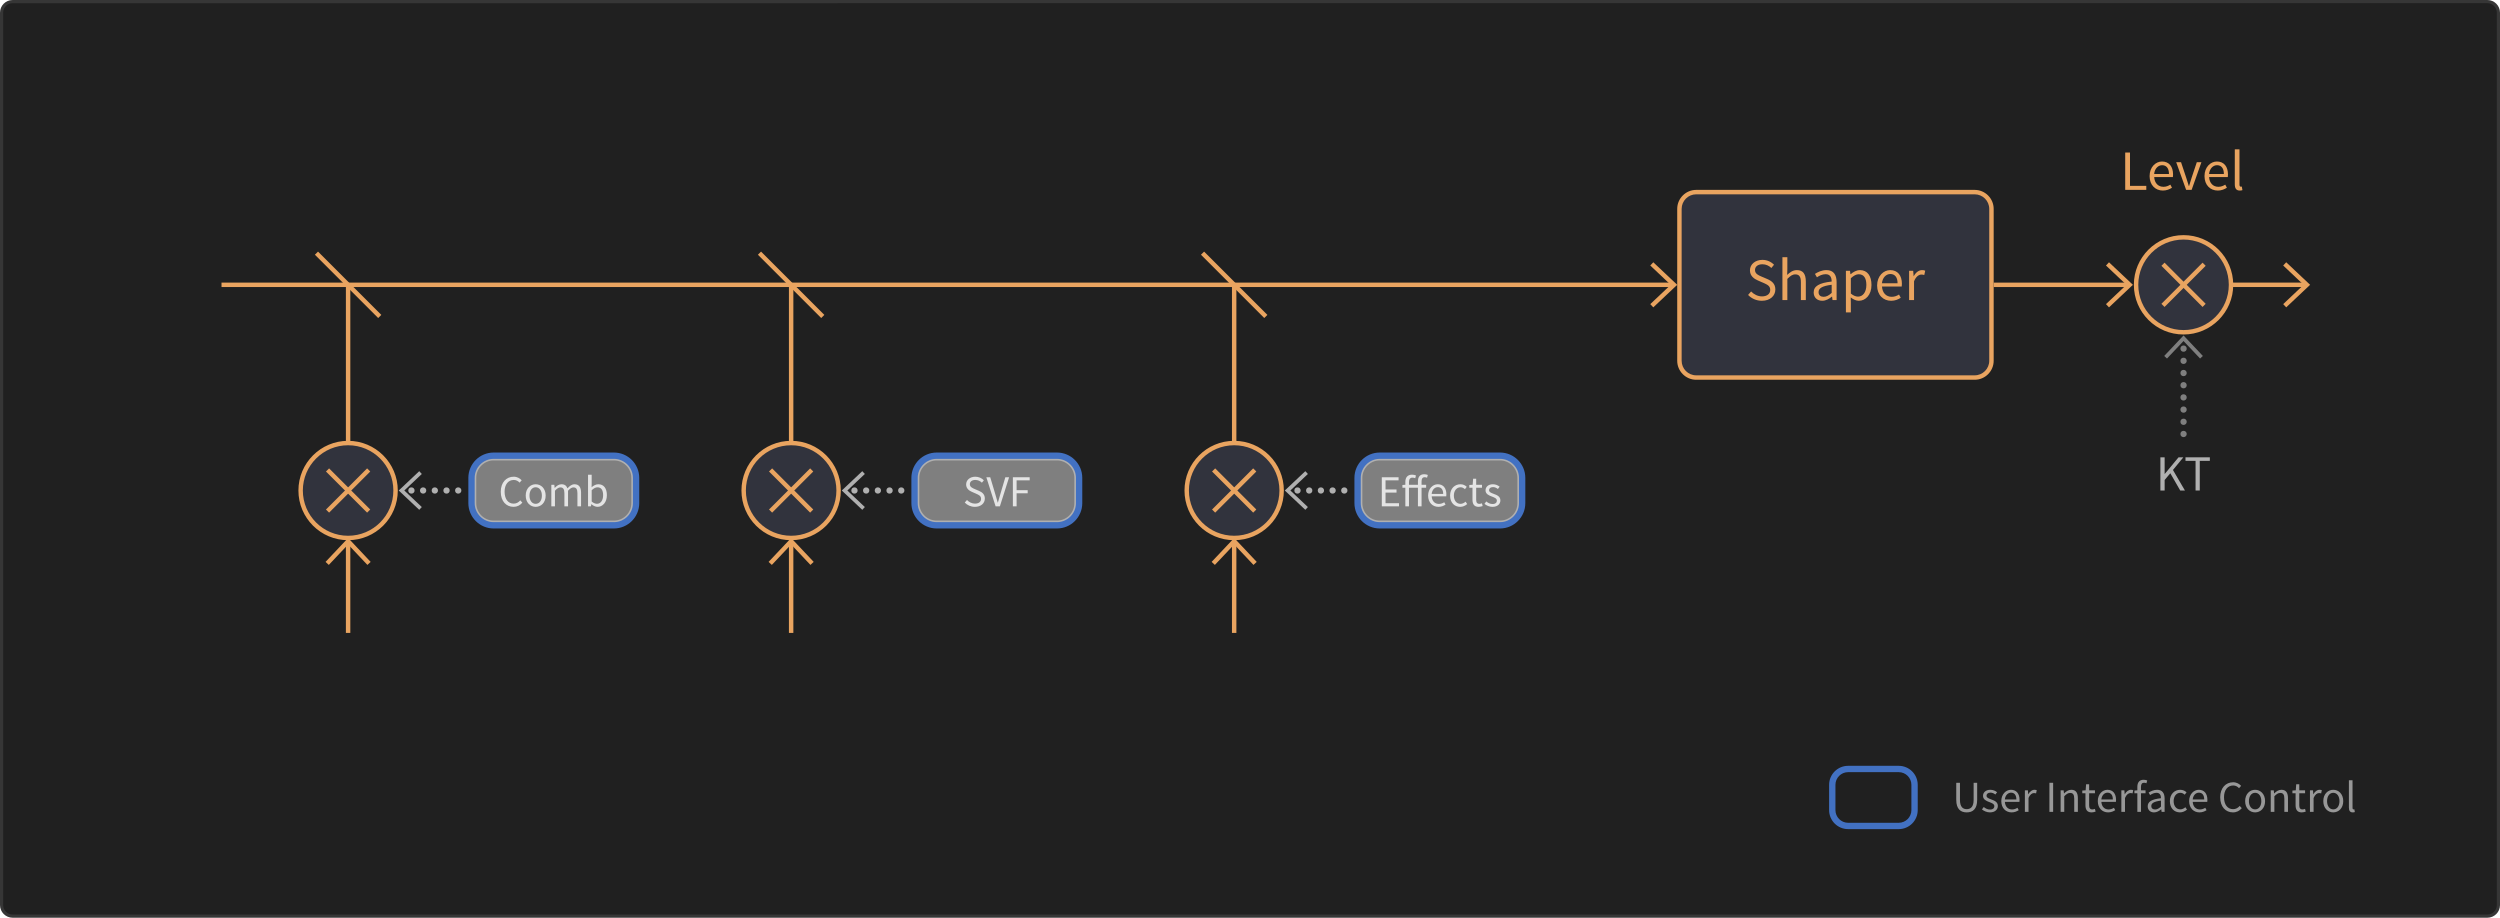 <?xml version="1.0" encoding="utf-8"?>
<!-- Generator: Adobe Illustrator 21.1.0, SVG Export Plug-In . SVG Version: 6.00 Build 0)  -->
<svg version="1.1" xmlns="http://www.w3.org/2000/svg" xmlns:xlink="http://www.w3.org/1999/xlink" x="0px" y="0px"
	 viewBox="0 0 395 145" style="enable-background:new 0 0 395 145;" xml:space="preserve">
<style type="text/css">
	.st0{fill:#202020;}
	.st1{fill:#363636;}
	.st2{fill:#979797;}
	.st3{display:none;}
	.st4{display:inline;fill:#B0B0B0;}
	.st5{display:inline;}
	.st6{fill:#4E4E4E;}
	.st7{fill:#666666;}
	.st8{fill:#0F0F0F;}
	.st9{fill:none;stroke:#202020;stroke-width:0.5;}
	.st10{fill:#6D718A;}
	.st11{fill:none;stroke:#666666;stroke-width:0.4;stroke-dasharray:2,1;}
	.st12{fill:none;stroke:#E9A460;stroke-width:0.4;}
	.st13{fill:#535568;stroke:#E9A460;stroke-width:0.4;}
	.st14{fill:none;stroke:#E9A460;stroke-width:0.4;stroke-miterlimit:10;}
	.st15{fill:#535568;}
	.st16{fill:#B0B0B0;}
	.st17{fill:none;}
	.st18{fill:#CACACA;}
	.st19{fill:#E4E4E4;}
	.st20{fill:none;stroke:#979797;stroke-width:0.5;}
	.st21{fill:#535568;stroke:#E9A460;stroke-width:0.4;stroke-miterlimit:10;}
	.st22{fill:none;stroke:#E9A460;stroke-width:0.6;stroke-dasharray:2,2;}
	.st23{fill:none;stroke:#E9A460;stroke-width:0.6;}
	.st24{fill:none;stroke:#E9D77D;stroke-width:0.4;stroke-miterlimit:10;}
	.st25{fill:#C46417;}
	.st26{fill:#C1C9FD;}
	.st27{fill:#7F7F7F;}
	.st28{fill:#31333D;}
	.st29{fill:#E9A460;}
	.st30{clip-path:url(#SVGID_4_);fill:#7F7F7F;}
	.st31{clip-path:url(#SVGID_6_);fill:#7F7F7F;}
	.st32{clip-path:url(#SVGID_8_);fill:#7F7F7F;}
	.st33{clip-path:url(#SVGID_10_);fill:#7F7F7F;}
	.st34{clip-path:url(#SVGID_37_);fill:#7F7F7F;}
	.st35{clip-path:url(#SVGID_38_);fill:#7F7F7F;}
	.st36{clip-path:url(#SVGID_39_);fill:#7F7F7F;}
	.st37{clip-path:url(#SVGID_40_);fill:#7F7F7F;}
	.st38{clip-path:url(#SVGID_41_);fill:#7F7F7F;}
	.st39{clip-path:url(#SVGID_42_);fill:#7F7F7F;}
	.st40{clip-path:url(#SVGID_43_);fill:#7F7F7F;}
	.st41{clip-path:url(#SVGID_44_);fill:#7F7F7F;}
	.st42{clip-path:url(#SVGID_45_);fill:#7F7F7F;}
	.st43{clip-path:url(#SVGID_46_);fill:#7F7F7F;}
	.st44{clip-path:url(#SVGID_47_);fill:#7F7F7F;}
	.st45{clip-path:url(#SVGID_48_);fill:#7F7F7F;}
	.st46{clip-path:url(#SVGID_49_);fill:#7F7F7F;}
	.st47{clip-path:url(#SVGID_50_);fill:#7F7F7F;}
	.st48{clip-path:url(#SVGID_51_);fill:#7F7F7F;}
	.st49{clip-path:url(#SVGID_52_);fill:#7F7F7F;}
	.st50{clip-path:url(#SVGID_53_);fill:#7F7F7F;}
	.st51{clip-path:url(#SVGID_54_);fill:#7F7F7F;}
	.st52{clip-path:url(#SVGID_55_);fill:#7F7F7F;}
	.st53{clip-path:url(#SVGID_56_);fill:#7F7F7F;}
	.st54{clip-path:url(#SVGID_57_);fill:#B0B0B0;}
	.st55{clip-path:url(#SVGID_58_);fill:#B0B0B0;}
	.st56{clip-path:url(#SVGID_59_);fill:#B0B0B0;}
	.st57{clip-path:url(#SVGID_60_);fill:#B0B0B0;}
	.st58{clip-path:url(#SVGID_61_);fill:#B0B0B0;}
	.st59{clip-path:url(#SVGID_62_);fill:#B0B0B0;}
	.st60{fill:none;stroke:#E9A460;stroke-width:0.7;}
	.st61{fill:#31333D;stroke:#E9A460;stroke-width:0.7;}
	.st62{fill:none;stroke:#7F7F7F;stroke-width:0.7;}
	.st63{fill:#4E4E4E;stroke:#7F7F7F;stroke-width:0.7;}
	.st64{fill:#4E4E4E;stroke:#7F7F7F;stroke-width:0.5;}
	.st65{fill:#666666;stroke:#7F7F7F;stroke-width:0.5;}
	.st66{fill:#7F7F7F;stroke:#B0B0B0;stroke-width:0.5;}
	.st67{fill:#4271C2;}
</style>
<g id="Beispiele_Plots">
</g>
<g id="Invert">
	<g>
		<path class="st0" d="M2,144.75c-0.965,0-1.75-0.785-1.75-1.75V2c0-0.965,0.785-1.75,1.75-1.75h391
			c0.965,0,1.75,0.785,1.75,1.75v141c0,0.965-0.785,1.75-1.75,1.75H2z"/>
		<path class="st1" d="M393,0.5c0.827,0,1.5,0.673,1.5,1.5v141c0,0.827-0.673,1.5-1.5,1.5H2
			c-0.827,0-1.5-0.673-1.5-1.5V2c0-0.827,0.673-1.5,1.5-1.5H393 M393,0H2C0.895,0,0,0.896,0,2v141
			c0,1.104,0.895,2,2,2h391c1.105,0,2-0.896,2-2V2C395,0.896,394.105,0,393,0L393,0z"/>
	</g>
</g>
<g id="Unterschrift">
</g>
<g id="Legende">
	<g>
		<path class="st2" d="M309.086,123.68h0.588v2.711c0,1.106,0.47,1.456,1.064,1.456
			c0.609,0,1.094-0.35,1.094-1.456v-2.711h0.56v2.696
			c0,1.478-0.714,1.982-1.653,1.982c-0.938,0-1.652-0.505-1.652-1.982V123.68z"/>
		<path class="st2" d="M313.434,127.504c0.293,0.238,0.595,0.406,1.001,0.406
			c0.448,0,0.673-0.238,0.673-0.532c0-0.351-0.406-0.505-0.777-0.645
			c-0.484-0.175-1.016-0.406-1.016-0.98c0-0.547,0.434-0.967,1.169-0.967
			c0.427,0,0.798,0.175,1.058,0.386l-0.273,0.364
			c-0.23-0.176-0.477-0.302-0.777-0.302c-0.427,0-0.623,0.231-0.623,0.49
			c0,0.315,0.371,0.441,0.756,0.589c0.49,0.182,1.037,0.385,1.037,1.029
			c0,0.553-0.441,1.016-1.246,1.016c-0.484,0-0.946-0.203-1.268-0.47L313.434,127.504
			z"/>
		<path class="st2" d="M317.731,124.786c0.868,0,1.358,0.623,1.358,1.597
			c0,0.119-0.007,0.231-0.021,0.315h-2.297c0.043,0.735,0.483,1.197,1.135,1.197
			c0.322,0,0.596-0.104,0.848-0.266l0.203,0.378
			c-0.295,0.189-0.658,0.351-1.121,0.351c-0.91,0-1.631-0.666-1.631-1.779
			S316.954,124.786,317.731,124.786z M318.586,126.32
			c0-0.693-0.309-1.079-0.841-1.079c-0.476,0-0.91,0.393-0.98,1.079H318.586z"/>
		<path class="st2" d="M319.929,124.87h0.477l0.049,0.616h0.021
			c0.231-0.427,0.582-0.7,0.967-0.7c0.147,0,0.252,0.021,0.364,0.07
			l-0.112,0.504c-0.111-0.035-0.188-0.056-0.328-0.056
			c-0.287,0-0.631,0.21-0.862,0.784v2.186h-0.574V124.87z"/>
		<path class="st2" d="M323.807,123.68h0.588v4.595h-0.588V123.68z"/>
		<path class="st2" d="M325.578,124.87h0.477l0.049,0.49h0.021
			c0.322-0.322,0.673-0.574,1.142-0.574c0.715,0,1.037,0.463,1.037,1.331v2.157
			h-0.574v-2.08c0-0.638-0.197-0.911-0.645-0.911
			c-0.351,0-0.589,0.183-0.932,0.525v2.466h-0.574V124.87z"/>
		<path class="st2" d="M329.504,125.34H329v-0.435l0.532-0.035l0.07-0.952h0.483v0.952
			h0.918v0.47h-0.918v1.891c0,0.42,0.133,0.658,0.525,0.658
			c0.119,0,0.273-0.049,0.385-0.091l0.112,0.435
			c-0.189,0.062-0.421,0.126-0.63,0.126c-0.729,0-0.975-0.463-0.975-1.135V125.34z"
			/>
		<path class="st2" d="M332.978,124.786c0.868,0,1.358,0.623,1.358,1.597
			c0,0.119-0.007,0.231-0.021,0.315h-2.297c0.043,0.735,0.483,1.197,1.135,1.197
			c0.322,0,0.596-0.104,0.848-0.266l0.203,0.378
			c-0.295,0.189-0.658,0.351-1.121,0.351c-0.91,0-1.631-0.666-1.631-1.779
			S332.2,124.786,332.978,124.786z M333.832,126.32
			c0-0.693-0.309-1.079-0.841-1.079c-0.476,0-0.91,0.393-0.98,1.079H333.832z"/>
		<path class="st2" d="M335.174,124.87h0.477l0.049,0.616h0.021
			c0.23-0.427,0.582-0.7,0.967-0.7c0.146,0,0.252,0.021,0.363,0.07
			l-0.111,0.504c-0.112-0.035-0.189-0.056-0.329-0.056
			c-0.287,0-0.63,0.21-0.862,0.784v2.186h-0.574V124.87z"/>
		<path class="st2" d="M339.137,123.757c-0.126-0.056-0.259-0.084-0.385-0.084
			c-0.322,0-0.477,0.224-0.477,0.658v0.539h0.722v0.47h-0.722v2.935h-0.574
			v-2.935h-0.463v-0.435l0.463-0.035v-0.539c0-0.693,0.314-1.128,0.994-1.128
			c0.211,0,0.414,0.05,0.568,0.112L339.137,123.757z"/>
		<path class="st2" d="M341.434,126.117c0-0.435-0.146-0.854-0.701-0.854
			c-0.398,0-0.748,0.182-1.016,0.364l-0.23-0.399
			c0.315-0.203,0.791-0.441,1.338-0.441c0.834,0,1.184,0.554,1.184,1.401v2.087
			H341.531l-0.049-0.406H341.469c-0.33,0.266-0.707,0.49-1.128,0.49
			c-0.574,0-1.001-0.357-1.001-0.967C339.34,126.649,339.984,126.278,341.434,126.117z
			 M340.502,127.896c0.329,0,0.603-0.16,0.932-0.455v-0.945
			c-1.142,0.141-1.527,0.42-1.527,0.854
			C339.906,127.735,340.166,127.896,340.502,127.896z"/>
		<path class="st2" d="M344.479,124.786c0.447,0,0.764,0.189,0.994,0.406l-0.287,0.371
			c-0.203-0.175-0.413-0.301-0.687-0.301c-0.616,0-1.064,0.532-1.064,1.316
			c0,0.777,0.427,1.303,1.051,1.303c0.321,0,0.595-0.161,0.798-0.343l0.26,0.378
			c-0.309,0.273-0.701,0.441-1.107,0.441c-0.902,0-1.596-0.651-1.596-1.779
			C342.84,125.438,343.603,124.786,344.479,124.786z"/>
		<path class="st2" d="M347.411,124.786c0.868,0,1.358,0.623,1.358,1.597
			c0,0.119-0.007,0.231-0.021,0.315h-2.297c0.043,0.735,0.483,1.197,1.135,1.197
			c0.322,0,0.596-0.104,0.848-0.266l0.203,0.378
			c-0.295,0.189-0.658,0.351-1.121,0.351c-0.91,0-1.631-0.666-1.631-1.779
			S346.634,124.786,347.411,124.786z M348.266,126.32c0-0.693-0.309-1.079-0.841-1.079
			c-0.476,0-0.91,0.393-0.98,1.079H348.266z"/>
		<path class="st2" d="M352.844,123.596c0.545,0,0.98,0.266,1.253,0.567l-0.329,0.371
			c-0.245-0.259-0.539-0.428-0.918-0.428c-0.875,0-1.457,0.715-1.457,1.856
			c0,1.155,0.555,1.884,1.43,1.884c0.434,0,0.756-0.182,1.051-0.511l0.328,0.356
			c-0.356,0.421-0.812,0.666-1.393,0.666c-1.156,0-2.018-0.883-2.018-2.382
			C350.791,124.499,351.666,123.596,352.844,123.596z"/>
		<path class="st2" d="M356.308,124.786c0.833,0,1.575,0.651,1.575,1.793
			c0,1.128-0.742,1.779-1.575,1.779s-1.575-0.651-1.575-1.779
			C354.732,125.438,355.475,124.786,356.308,124.786z M356.308,127.882
			c0.589,0,0.98-0.525,0.98-1.303c0-0.784-0.392-1.316-0.98-1.316
			c-0.581,0-0.98,0.532-0.98,1.316C355.327,127.356,355.727,127.882,356.308,127.882
			z"/>
		<path class="st2" d="M358.777,124.87h0.477l0.049,0.49h0.021
			c0.322-0.322,0.672-0.574,1.142-0.574c0.714,0,1.036,0.463,1.036,1.331v2.157
			h-0.574v-2.08c0-0.638-0.195-0.911-0.645-0.911
			c-0.35,0-0.588,0.183-0.932,0.525v2.466h-0.574V124.87z"/>
		<path class="st2" d="M362.705,125.34h-0.504v-0.435l0.531-0.035l0.07-0.952h0.484v0.952
			h0.917v0.47h-0.917v1.891c0,0.42,0.133,0.658,0.524,0.658
			c0.119,0,0.273-0.049,0.386-0.091l0.111,0.435
			c-0.189,0.062-0.42,0.126-0.63,0.126c-0.729,0-0.974-0.463-0.974-1.135V125.34z"
			/>
		<path class="st2" d="M364.973,124.87h0.477l0.049,0.616h0.021
			c0.23-0.427,0.582-0.7,0.967-0.7c0.146,0,0.252,0.021,0.363,0.07
			l-0.111,0.504c-0.112-0.035-0.189-0.056-0.329-0.056
			c-0.287,0-0.63,0.21-0.862,0.784v2.186h-0.574V124.87z"/>
		<path class="st2" d="M368.656,124.786c0.833,0,1.576,0.651,1.576,1.793
			c0,1.128-0.743,1.779-1.576,1.779c-0.834,0-1.576-0.651-1.576-1.779
			C367.08,125.438,367.822,124.786,368.656,124.786z M368.656,127.882
			c0.588,0,0.98-0.525,0.98-1.303c0-0.784-0.393-1.316-0.98-1.316
			c-0.582,0-0.98,0.532-0.98,1.316C367.676,127.356,368.074,127.882,368.656,127.882z"
			/>
		<path class="st2" d="M371.126,123.287h0.574v4.343c0,0.182,0.077,0.252,0.161,0.252
			c0.035,0,0.062,0,0.126-0.014l0.077,0.434c-0.077,0.035-0.175,0.057-0.329,0.057
			c-0.435,0-0.609-0.273-0.609-0.771V123.287z"/>
	</g>
</g>
<g id="Überschrift_Kasten" class="st3">
</g>
<g id="Überschrift" class="st3">
</g>
<g id="Raster_BG">
</g>
<g id="Diagramm_Header">
</g>
<g id="Dreiecke">
</g>
<g id="Raster">
</g>
<g id="Kurvenflächen_Shaper">
</g>
<g id="Graphen_L2">
</g>
<g id="Graphen_Beschr_B">
</g>
<g id="Graphen_Beschriftung">
</g>
<g id="Ko-Typo">
</g>
<g id="Ko-Achsen">
</g>
<g id="Graphen_L1">
	<g id="Graphen_Pfeile">
	</g>
</g>
<g id="Punkte_Kurven">
</g>
<g id="Graphen_XTra">
</g>
<g id="Drähte">
</g>
<g id="Modul_BGs_L2">
</g>
<g id="Modul_BGs_L1">
	<g>
		<path class="st28" d="M268,59.652c-1.461,0-2.65-1.189-2.65-2.65v-24
			c0-1.461,1.189-2.65,2.65-2.65h44c1.461,0,2.65,1.189,2.65,2.65v24
			c0,1.461-1.189,2.65-2.65,2.65H268z"/>
		<path class="st29" d="M312,30.702c1.268,0,2.3,1.032,2.3,2.3v24
			c0,1.268-1.032,2.3-2.3,2.3h-44c-1.268,0-2.3-1.032-2.3-2.3v-24
			c0-1.268,1.032-2.3,2.3-2.3H312 M312,30.002h-44c-1.65,0-3,1.35-3,3v24
			c0,1.65,1.35,3,3,3h44c1.65,0,3-1.35,3-3v-24C315,31.352,313.65,30.002,312,30.002
			L312,30.002z"/>
	</g>
</g>
<g id="Pfeile_L4">
	<g>
		<g>
			<g>
				<circle class="st27" cx="345" cy="55.083" r="0.495"/>
			</g>
			<g>
				<circle class="st27" cx="345" cy="57.01" r="0.495"/>
			</g>
			<g>
				<circle class="st27" cx="345" cy="58.936" r="0.495"/>
			</g>
			<g>
				<circle class="st27" cx="345" cy="60.863" r="0.495"/>
			</g>
			<g>
				<circle class="st27" cx="345" cy="62.79" r="0.495"/>
			</g>
			<g>
				<circle class="st27" cx="345" cy="64.716" r="0.495"/>
			</g>
			<g>
				<circle class="st27" cx="345" cy="66.643" r="0.495"/>
			</g>
			<g>
				<circle class="st27" cx="345" cy="68.569" r="0.495"/>
			</g>
			<g>
				<polygon class="st27" points="341.946,56.24 342.385,56.649 344.999,53.882 347.614,56.649 
					348.053,56.24 344.999,53.001 				"/>
			</g>
		</g>
	</g>
</g>
<g id="Pfeile_L3">
</g>
<g id="Pfeile_L2">
</g>
<g id="Pfeile_L1">
	<g>
		<g>
			<line class="st60" x1="364.241" y1="45" x2="352.5" y2="45"/>
			<g>
				<polygon class="st29" points="361.221,41.437 360.744,41.95 363.972,44.999 360.744,48.05 
					361.221,48.562 365,44.999 				"/>
			</g>
		</g>
	</g>
	<g>
		<g>
			<line class="st60" x1="336.241" y1="45.002" x2="315" y2="45.002"/>
			<g>
				<polygon class="st29" points="333.221,41.439 332.744,41.951 335.972,45.001 332.744,48.051 
					333.221,48.564 337,45.001 				"/>
			</g>
		</g>
	</g>
	<g>
		<g>
			<line class="st60" x1="264.241" y1="45.001" x2="35" y2="45.001"/>
			<g>
				<polygon class="st29" points="261.221,41.438 260.744,41.95 263.972,45 260.744,48.05 
					261.221,48.563 265,45 				"/>
			</g>
		</g>
	</g>
	<line class="st60" x1="55" y1="70" x2="55" y2="45"/>
	<line class="st60" x1="60" y1="50" x2="50" y2="40"/>
	<g>
		<g>
			<line class="st60" x1="55" y1="100" x2="55" y2="85.759"/>
			<g>
				<polygon class="st29" points="58.563,88.779 58.05,89.256 55.001,86.028 51.951,89.256 
					51.438,88.779 55.001,85 				"/>
			</g>
		</g>
	</g>
	<line class="st60" x1="125" y1="70" x2="125" y2="45"/>
	<line class="st60" x1="130" y1="50" x2="120" y2="40"/>
	<g>
		<g>
			<line class="st60" x1="125" y1="100" x2="125" y2="85.759"/>
			<g>
				<polygon class="st29" points="128.563,88.779 128.05,89.256 125.001,86.028 121.95,89.256 
					121.438,88.779 125.001,85 				"/>
			</g>
		</g>
	</g>
	<line class="st60" x1="195" y1="70" x2="195" y2="45"/>
	<line class="st60" x1="200" y1="50" x2="190" y2="40"/>
	<g>
		<g>
			<line class="st60" x1="195" y1="100" x2="195" y2="85.759"/>
			<g>
				<polygon class="st29" points="198.563,88.779 198.05,89.256 195.001,86.028 191.95,89.256 
					191.438,88.779 195.001,85 				"/>
			</g>
		</g>
	</g>
</g>
<g id="Punkte">
</g>
<g id="Produkt">
	<g>
		<g>
			<circle class="st28" cx="345" cy="45" r="7.5"/>
			<circle class="st60" cx="345" cy="45" r="7.5"/>
		</g>
		<g>
			<line class="st61" x1="341.75" y1="41.75" x2="348.25" y2="48.25"/>
			<line class="st61" x1="341.75" y1="48.25" x2="348.25" y2="41.75"/>
		</g>
	</g>
	<g>
		<g>
			<circle class="st28" cx="55" cy="77.5" r="7.5"/>
			<circle class="st60" cx="55" cy="77.5" r="7.5"/>
		</g>
		<g>
			<line class="st61" x1="51.75" y1="74.25" x2="58.25" y2="80.75"/>
			<line class="st61" x1="51.75" y1="80.75" x2="58.25" y2="74.25"/>
		</g>
	</g>
	<g>
		<g>
			<circle class="st28" cx="125" cy="77.5" r="7.5"/>
			<circle class="st60" cx="125" cy="77.5" r="7.5"/>
		</g>
		<g>
			<line class="st61" x1="121.75" y1="74.25" x2="128.25" y2="80.75"/>
			<line class="st61" x1="121.75" y1="80.75" x2="128.25" y2="74.25"/>
		</g>
	</g>
	<g>
		<g>
			<circle class="st28" cx="195" cy="77.5" r="7.5"/>
			<circle class="st60" cx="195" cy="77.5" r="7.5"/>
		</g>
		<g>
			<line class="st61" x1="191.75" y1="74.25" x2="198.25" y2="80.75"/>
			<line class="st61" x1="191.75" y1="80.75" x2="198.25" y2="74.25"/>
		</g>
	</g>
</g>
<g id="Typo_E4">
</g>
<g id="Label_UI">
</g>
<g id="Label_UI_Heller">
</g>
<g id="UI_Controls_Rahmen">
	<g>
		<path class="st67" d="M300,122c1.1,0,2,0.9,2,2v4c0,1.1-0.9,2-2,2h-8c-1.1,0-2-0.9-2-2v-4
			c0-1.1,0.9-2,2-2H300 M300,121h-8c-1.654,0-3,1.346-3,3v4c0,1.654,1.346,3,3,3h8
			c1.654,0,3-1.346,3-3v-4C303,122.346,301.654,121,300,121L300,121z"/>
	</g>
</g>
<g id="Typo_E_2.5">
</g>
<g id="Typo_E_2.5_Heller">
</g>
<g id="Typo_No_BG_2">
</g>
<g id="Typo_No_BG_1">
	<g>
		<path class="st29" d="M335.783,24.095h0.757v5.267h2.574v0.64h-3.331V24.095z"/>
		<path class="st29" d="M341.598,25.518c1.116,0,1.746,0.801,1.746,2.053
			c0,0.152-0.009,0.297-0.026,0.405h-2.953c0.054,0.944,0.621,1.539,1.458,1.539
			c0.415,0,0.766-0.135,1.09-0.342l0.261,0.485
			c-0.378,0.243-0.846,0.45-1.44,0.45c-1.17,0-2.098-0.854-2.098-2.286
			S340.599,25.518,341.598,25.518z M342.696,27.489c0-0.892-0.396-1.387-1.081-1.387
			c-0.611,0-1.17,0.504-1.26,1.387H342.696z"/>
		<path class="st29" d="M343.838,25.625h0.765l0.829,2.485
			c0.126,0.432,0.27,0.873,0.404,1.287h0.036
			c0.126-0.414,0.271-0.855,0.396-1.287l0.828-2.485h0.729l-1.549,4.376h-0.864
			L343.838,25.625z"/>
		<path class="st29" d="M350.273,25.518c1.116,0,1.746,0.801,1.746,2.053
			c0,0.152-0.009,0.297-0.026,0.405h-2.953c0.054,0.944,0.621,1.539,1.458,1.539
			c0.415,0,0.766-0.135,1.09-0.342l0.261,0.485
			c-0.378,0.243-0.846,0.45-1.44,0.45c-1.17,0-2.098-0.854-2.098-2.286
			S349.274,25.518,350.273,25.518z M351.372,27.489c0-0.892-0.396-1.387-1.081-1.387
			c-0.611,0-1.17,0.504-1.26,1.387H351.372z"/>
		<path class="st29" d="M353.099,23.591h0.738v5.582c0,0.233,0.1,0.323,0.207,0.323
			c0.045,0,0.081,0,0.162-0.018l0.099,0.559c-0.099,0.045-0.225,0.071-0.423,0.071
			c-0.558,0-0.783-0.351-0.783-0.99V23.591z"/>
	</g>
</g>
<g id="Typo_E2">
	<g>
		<path class="st16" d="M341.34,72.256h0.672v2.63h0.016l2.183-2.63h0.76l-1.646,1.999
			l1.895,3.246h-0.743l-1.567-2.727l-0.896,1.063v1.663h-0.672V72.256z"/>
		<path class="st16" d="M346.899,72.815h-1.592v-0.56h3.847v0.56H347.562v4.686h-0.663
			V72.815z"/>
	</g>
	<g>
		<g>
			<g>
				<circle class="st16" cx="65.004" cy="77.499" r="0.495"/>
			</g>
			<g>
				<circle class="st16" cx="66.852" cy="77.499" r="0.495"/>
			</g>
			<g>
				<circle class="st16" cx="68.7" cy="77.499" r="0.495"/>
			</g>
			<g>
				<circle class="st16" cx="70.549" cy="77.499" r="0.495"/>
			</g>
			<g>
				<circle class="st16" cx="72.397" cy="77.499" r="0.495"/>
			</g>
			<g>
				<polygon class="st16" points="66.239,80.553 66.648,80.114 63.881,77.5 66.648,74.886 
					66.239,74.446 63,77.5 				"/>
			</g>
		</g>
	</g>
	<path class="st66" d="M97,82.499H78c-1.657,0-3-1.343-3-3v-4c0-1.65,1.35-3,3-3H97
		c1.65,0,3,1.35,3,3v4C100,81.156,98.657,82.499,97,82.499z"/>
	<g>
		<path class="st67" d="M97,72.5c1.65,0,3,1.35,3,3v4c0,1.65-1.35,3-3,3H78c-1.65,0-3-1.35-3-3
			v-4c0-1.65,1.35-3,3-3H97 M97,71.5H78c-2.206,0-4,1.794-4,4v4c0,2.206,1.794,4,4,4h19
			c2.206,0,4-1.794,4-4v-4C101,73.295,99.206,71.5,97,71.5L97,71.5z"/>
	</g>
	<g>
		<path class="st19" d="M81.174,75.32c0.546,0,0.98,0.266,1.253,0.567l-0.329,0.371
			C81.853,76,81.559,75.832,81.181,75.832c-0.876,0-1.457,0.715-1.457,1.855
			c0,1.156,0.554,1.885,1.429,1.885c0.435,0,0.757-0.183,1.051-0.512l0.329,0.357
			c-0.357,0.42-0.812,0.665-1.394,0.665c-1.156,0-2.018-0.882-2.018-2.382
			C79.121,76.225,79.997,75.32,81.174,75.32z"/>
		<path class="st19" d="M84.638,76.512c0.834,0,1.576,0.65,1.576,1.793
			c0,1.127-0.742,1.778-1.576,1.778c-0.833,0-1.575-0.651-1.575-1.778
			C83.062,77.162,83.805,76.512,84.638,76.512z M84.638,79.607
			c0.589,0,0.98-0.525,0.98-1.303c0-0.785-0.392-1.317-0.98-1.317
			c-0.581,0-0.98,0.532-0.98,1.317C83.657,79.082,84.057,79.607,84.638,79.607z"/>
		<path class="st19" d="M87.108,76.596h0.477l0.049,0.49h0.021
			c0.294-0.322,0.651-0.574,1.058-0.574c0.519,0,0.799,0.244,0.938,0.65
			c0.357-0.385,0.708-0.65,1.121-0.65c0.7,0,1.036,0.462,1.036,1.33v2.157
			h-0.574v-2.08c0-0.638-0.203-0.911-0.63-0.911
			c-0.267,0-0.54,0.176-0.854,0.525v2.466h-0.574v-2.08
			c0-0.638-0.203-0.911-0.638-0.911c-0.252,0-0.539,0.176-0.854,0.525v2.466h-0.574
			V76.596z"/>
		<path class="st19" d="M92.911,75.012h0.574v1.359l-0.014,0.616
			c0.309-0.272,0.687-0.476,1.064-0.476c0.883,0,1.352,0.679,1.352,1.729
			c0,1.163-0.693,1.842-1.471,1.842c-0.314,0-0.672-0.153-0.974-0.42h-0.021
			l-0.049,0.336h-0.463V75.012z M94.319,79.6c0.561,0,0.974-0.512,0.974-1.352
			c0-0.75-0.252-1.254-0.896-1.254c-0.287,0-0.589,0.161-0.911,0.463v1.785
			C93.787,79.502,94.095,79.6,94.319,79.6z"/>
	</g>
	<g>
		<g>
			<g>
				<circle class="st16" cx="135.004" cy="77.499" r="0.495"/>
			</g>
			<g>
				<circle class="st16" cx="136.852" cy="77.499" r="0.495"/>
			</g>
			<g>
				<circle class="st16" cx="138.7" cy="77.499" r="0.495"/>
			</g>
			<g>
				<circle class="st16" cx="140.549" cy="77.499" r="0.495"/>
			</g>
			<g>
				<circle class="st16" cx="142.397" cy="77.499" r="0.495"/>
			</g>
			<g>
				<polygon class="st16" points="136.239,80.553 136.648,80.114 133.881,77.5 136.648,74.886 
					136.239,74.446 133,77.5 				"/>
			</g>
		</g>
	</g>
	<path class="st66" d="M167,82.499h-19c-1.657,0-3-1.343-3-3v-4c0-1.65,1.35-3,3-3H167
		c1.65,0,3,1.35,3,3v4C170,81.156,168.657,82.499,167,82.499z"/>
	<g>
		<path class="st67" d="M167,72.5c1.65,0,3,1.35,3,3v4c0,1.65-1.35,3-3,3h-19
			c-1.65,0-3-1.35-3-3v-4c0-1.65,1.35-3,3-3H167 M167,71.5h-19c-2.206,0-4,1.794-4,4v4
			c0,2.206,1.794,4,4,4h19c2.206,0,4-1.794,4-4v-4C171,73.295,169.206,71.5,167,71.5
			L167,71.5z"/>
	</g>
	<g>
		<path class="st19" d="M152.782,78.998c0.329,0.343,0.784,0.574,1.268,0.574
			c0.603,0,0.959-0.302,0.959-0.75c0-0.469-0.336-0.616-0.771-0.812l-0.658-0.287
			c-0.427-0.182-0.932-0.512-0.932-1.184c0-0.7,0.617-1.219,1.45-1.219
			c0.546,0,1.029,0.231,1.352,0.567l-0.308,0.378
			c-0.28-0.266-0.624-0.434-1.044-0.434c-0.519,0-0.861,0.259-0.861,0.672
			c0,0.441,0.406,0.609,0.764,0.764l0.658,0.28
			c0.532,0.231,0.945,0.546,0.945,1.226c0,0.729-0.603,1.31-1.569,1.31
			c-0.644,0-1.204-0.267-1.604-0.679L152.782,78.998z"/>
		<path class="st19" d="M155.841,75.404h0.616l0.742,2.479
			c0.161,0.546,0.273,0.98,0.441,1.521h0.028
			c0.168-0.54,0.287-0.975,0.441-1.521l0.735-2.479h0.595l-1.457,4.595h-0.679
			L155.841,75.404z"/>
		<path class="st19" d="M160.034,75.404h2.654v0.49h-2.066v1.555h1.751v0.49h-1.751
			v2.06h-0.588V75.404z"/>
	</g>
	<g>
		<g>
			<g>
				<circle class="st16" cx="205.004" cy="77.499" r="0.495"/>
			</g>
			<g>
				<circle class="st16" cx="206.852" cy="77.499" r="0.495"/>
			</g>
			<g>
				<circle class="st16" cx="208.7" cy="77.499" r="0.495"/>
			</g>
			<g>
				<circle class="st16" cx="210.549" cy="77.499" r="0.495"/>
			</g>
			<g>
				<circle class="st16" cx="212.397" cy="77.499" r="0.495"/>
			</g>
			<g>
				<polygon class="st16" points="206.239,80.553 206.648,80.114 203.881,77.5 206.648,74.886 
					206.239,74.446 203,77.5 				"/>
			</g>
		</g>
	</g>
	<path class="st66" d="M237,82.499h-19c-1.657,0-3-1.343-3-3v-4c0-1.65,1.35-3,3-3H237
		c1.65,0,3,1.35,3,3v4C240,81.156,238.657,82.499,237,82.499z"/>
	<g>
		<path class="st67" d="M237,72.5c1.65,0,3,1.35,3,3v4c0,1.65-1.35,3-3,3h-19
			c-1.65,0-3-1.35-3-3v-4c0-1.65,1.35-3,3-3H237 M237,71.5h-19c-2.206,0-4,1.794-4,4v4
			c0,2.206,1.794,4,4,4h19c2.206,0,4-1.794,4-4v-4C241,73.295,239.206,71.5,237,71.5
			L237,71.5z"/>
	</g>
	<g>
		<path class="st19" d="M218.327,75.404h2.647v0.49h-2.06v1.443h1.737v0.497h-1.737
			v1.667h2.129v0.497h-2.717V75.404z"/>
		<path class="st19" d="M225.476,75.481c-0.133-0.056-0.267-0.084-0.385-0.084
			c-0.322,0-0.483,0.224-0.483,0.658v0.54h0.721v0.469h-0.721v2.935h-0.574v-2.935
			h-1.415v2.935h-0.574v-2.935h-0.463v-0.434l0.463-0.035v-0.449
			c0-0.707,0.35-1.148,1.058-1.148c0.224,0,0.455,0.049,0.623,0.127l-0.119,0.434
			c-0.147-0.062-0.287-0.091-0.455-0.091c-0.336,0-0.532,0.245-0.532,0.693v0.435
			h1.415v-0.54c0-0.693,0.314-1.128,0.994-1.128c0.21,0,0.413,0.05,0.567,0.113
			L225.476,75.481z"/>
		<path class="st19" d="M227.169,76.512c0.868,0,1.358,0.623,1.358,1.596
			c0,0.119-0.007,0.232-0.021,0.316h-2.297c0.042,0.734,0.483,1.197,1.135,1.197
			c0.322,0,0.596-0.105,0.848-0.267l0.203,0.378
			c-0.295,0.189-0.658,0.351-1.121,0.351c-0.91,0-1.632-0.665-1.632-1.778
			C225.642,77.19,226.392,76.512,227.169,76.512z M228.023,78.045
			c0-0.693-0.309-1.078-0.841-1.078c-0.477,0-0.91,0.392-0.98,1.078H228.023z"/>
		<path class="st19" d="M230.752,76.512c0.448,0,0.764,0.188,0.995,0.406l-0.287,0.371
			c-0.203-0.176-0.413-0.302-0.687-0.302c-0.616,0-1.064,0.532-1.064,1.317
			c0,0.777,0.427,1.303,1.051,1.303c0.321,0,0.595-0.162,0.798-0.344l0.259,0.378
			c-0.308,0.273-0.7,0.441-1.106,0.441c-0.903,0-1.597-0.651-1.597-1.778
			C229.113,77.162,229.877,76.512,230.752,76.512z"/>
		<path class="st19" d="M232.655,77.064h-0.504v-0.434l0.532-0.035l0.07-0.953h0.483v0.953
			h0.917v0.469h-0.917v1.891c0,0.42,0.133,0.658,0.524,0.658
			c0.119,0,0.273-0.049,0.386-0.09l0.112,0.434
			c-0.189,0.062-0.421,0.126-0.631,0.126c-0.729,0-0.974-0.462-0.974-1.135V77.064z"
			/>
		<path class="st19" d="M234.833,79.229c0.294,0.238,0.595,0.406,1.001,0.406
			c0.448,0,0.673-0.238,0.673-0.532c0-0.351-0.406-0.505-0.777-0.645
			c-0.483-0.175-1.016-0.406-1.016-0.98c0-0.546,0.434-0.966,1.169-0.966
			c0.428,0,0.799,0.174,1.058,0.385l-0.272,0.364
			c-0.231-0.175-0.477-0.302-0.777-0.302c-0.428,0-0.624,0.231-0.624,0.49
			c0,0.315,0.371,0.441,0.757,0.589c0.49,0.183,1.036,0.386,1.036,1.029
			c0,0.554-0.441,1.016-1.246,1.016c-0.483,0-0.946-0.203-1.268-0.47L234.833,79.229
			z"/>
	</g>
</g>
<g id="Typo_E1">
	<g>
		<path class="st29" d="M276.673,46.051c0.446,0.465,1.064,0.779,1.721,0.779
			c0.817,0,1.302-0.409,1.302-1.018c0-0.637-0.456-0.836-1.045-1.103l-0.894-0.39
			c-0.58-0.248-1.265-0.694-1.265-1.607c0-0.949,0.837-1.653,1.968-1.653
			c0.741,0,1.397,0.313,1.835,0.771l-0.419,0.513
			c-0.38-0.361-0.846-0.589-1.416-0.589c-0.703,0-1.169,0.352-1.169,0.912
			c0,0.6,0.551,0.827,1.036,1.036l0.894,0.38
			c0.722,0.314,1.283,0.742,1.283,1.664c0,0.988-0.817,1.777-2.13,1.777
			c-0.874,0-1.635-0.361-2.177-0.922L276.673,46.051z"/>
		<path class="st29" d="M281.622,40.641h0.779v1.845l-0.028,0.95
			c0.438-0.418,0.903-0.76,1.54-0.76c0.97,0,1.407,0.627,1.407,1.807v2.928
			h-0.78v-2.824c0-0.865-0.266-1.235-0.874-1.235
			c-0.476,0-0.799,0.247-1.265,0.713v3.347h-0.779V40.641z"/>
		<path class="st29" d="M289.404,44.482c0-0.59-0.199-1.16-0.951-1.16
			c-0.541,0-1.017,0.247-1.378,0.494l-0.313-0.542
			c0.428-0.275,1.074-0.599,1.815-0.599c1.131,0,1.606,0.751,1.606,1.9v2.834
			h-0.646l-0.066-0.552h-0.019c-0.447,0.361-0.961,0.665-1.531,0.665
			c-0.779,0-1.359-0.484-1.359-1.312C286.562,45.204,287.437,44.7,289.404,44.482z
			 M288.14,46.896c0.447,0,0.817-0.219,1.265-0.618v-1.283
			c-1.55,0.19-2.072,0.57-2.072,1.159
			C287.332,46.678,287.684,46.896,288.14,46.896z"/>
		<path class="st29" d="M292.434,47.799v1.56h-0.78v-6.569h0.646l0.067,0.533h0.028
			c0.418-0.352,0.932-0.646,1.474-0.646c1.188,0,1.825,0.922,1.825,2.357
			c0,1.568-0.941,2.49-1.997,2.49c-0.428,0-0.855-0.199-1.283-0.532
			L292.434,47.799z M293.564,46.867c0.761,0,1.321-0.693,1.321-1.834
			c0-1.018-0.342-1.701-1.217-1.701c-0.39,0-0.779,0.219-1.235,0.627v2.424
			C292.852,46.734,293.261,46.867,293.564,46.867z"/>
		<path class="st29" d="M298.656,42.676c1.179,0,1.845,0.846,1.845,2.167
			c0,0.161-0.01,0.313-0.029,0.429h-3.117c0.057,0.998,0.655,1.625,1.539,1.625
			c0.438,0,0.809-0.143,1.15-0.361l0.276,0.514
			c-0.399,0.256-0.894,0.475-1.521,0.475c-1.235,0-2.215-0.902-2.215-2.414
			S297.602,42.676,298.656,42.676z M299.816,44.758c0-0.941-0.419-1.465-1.141-1.465
			c-0.646,0-1.236,0.533-1.331,1.465H299.816z"/>
		<path class="st29" d="M301.638,42.789h0.646l0.067,0.837h0.028
			c0.313-0.579,0.789-0.95,1.312-0.95c0.2,0,0.343,0.028,0.494,0.095
			l-0.151,0.685c-0.152-0.047-0.257-0.076-0.447-0.076
			c-0.39,0-0.855,0.285-1.169,1.064v2.967h-0.78V42.789z"/>
	</g>
</g>
<g id="Plus">
</g>
</svg>

